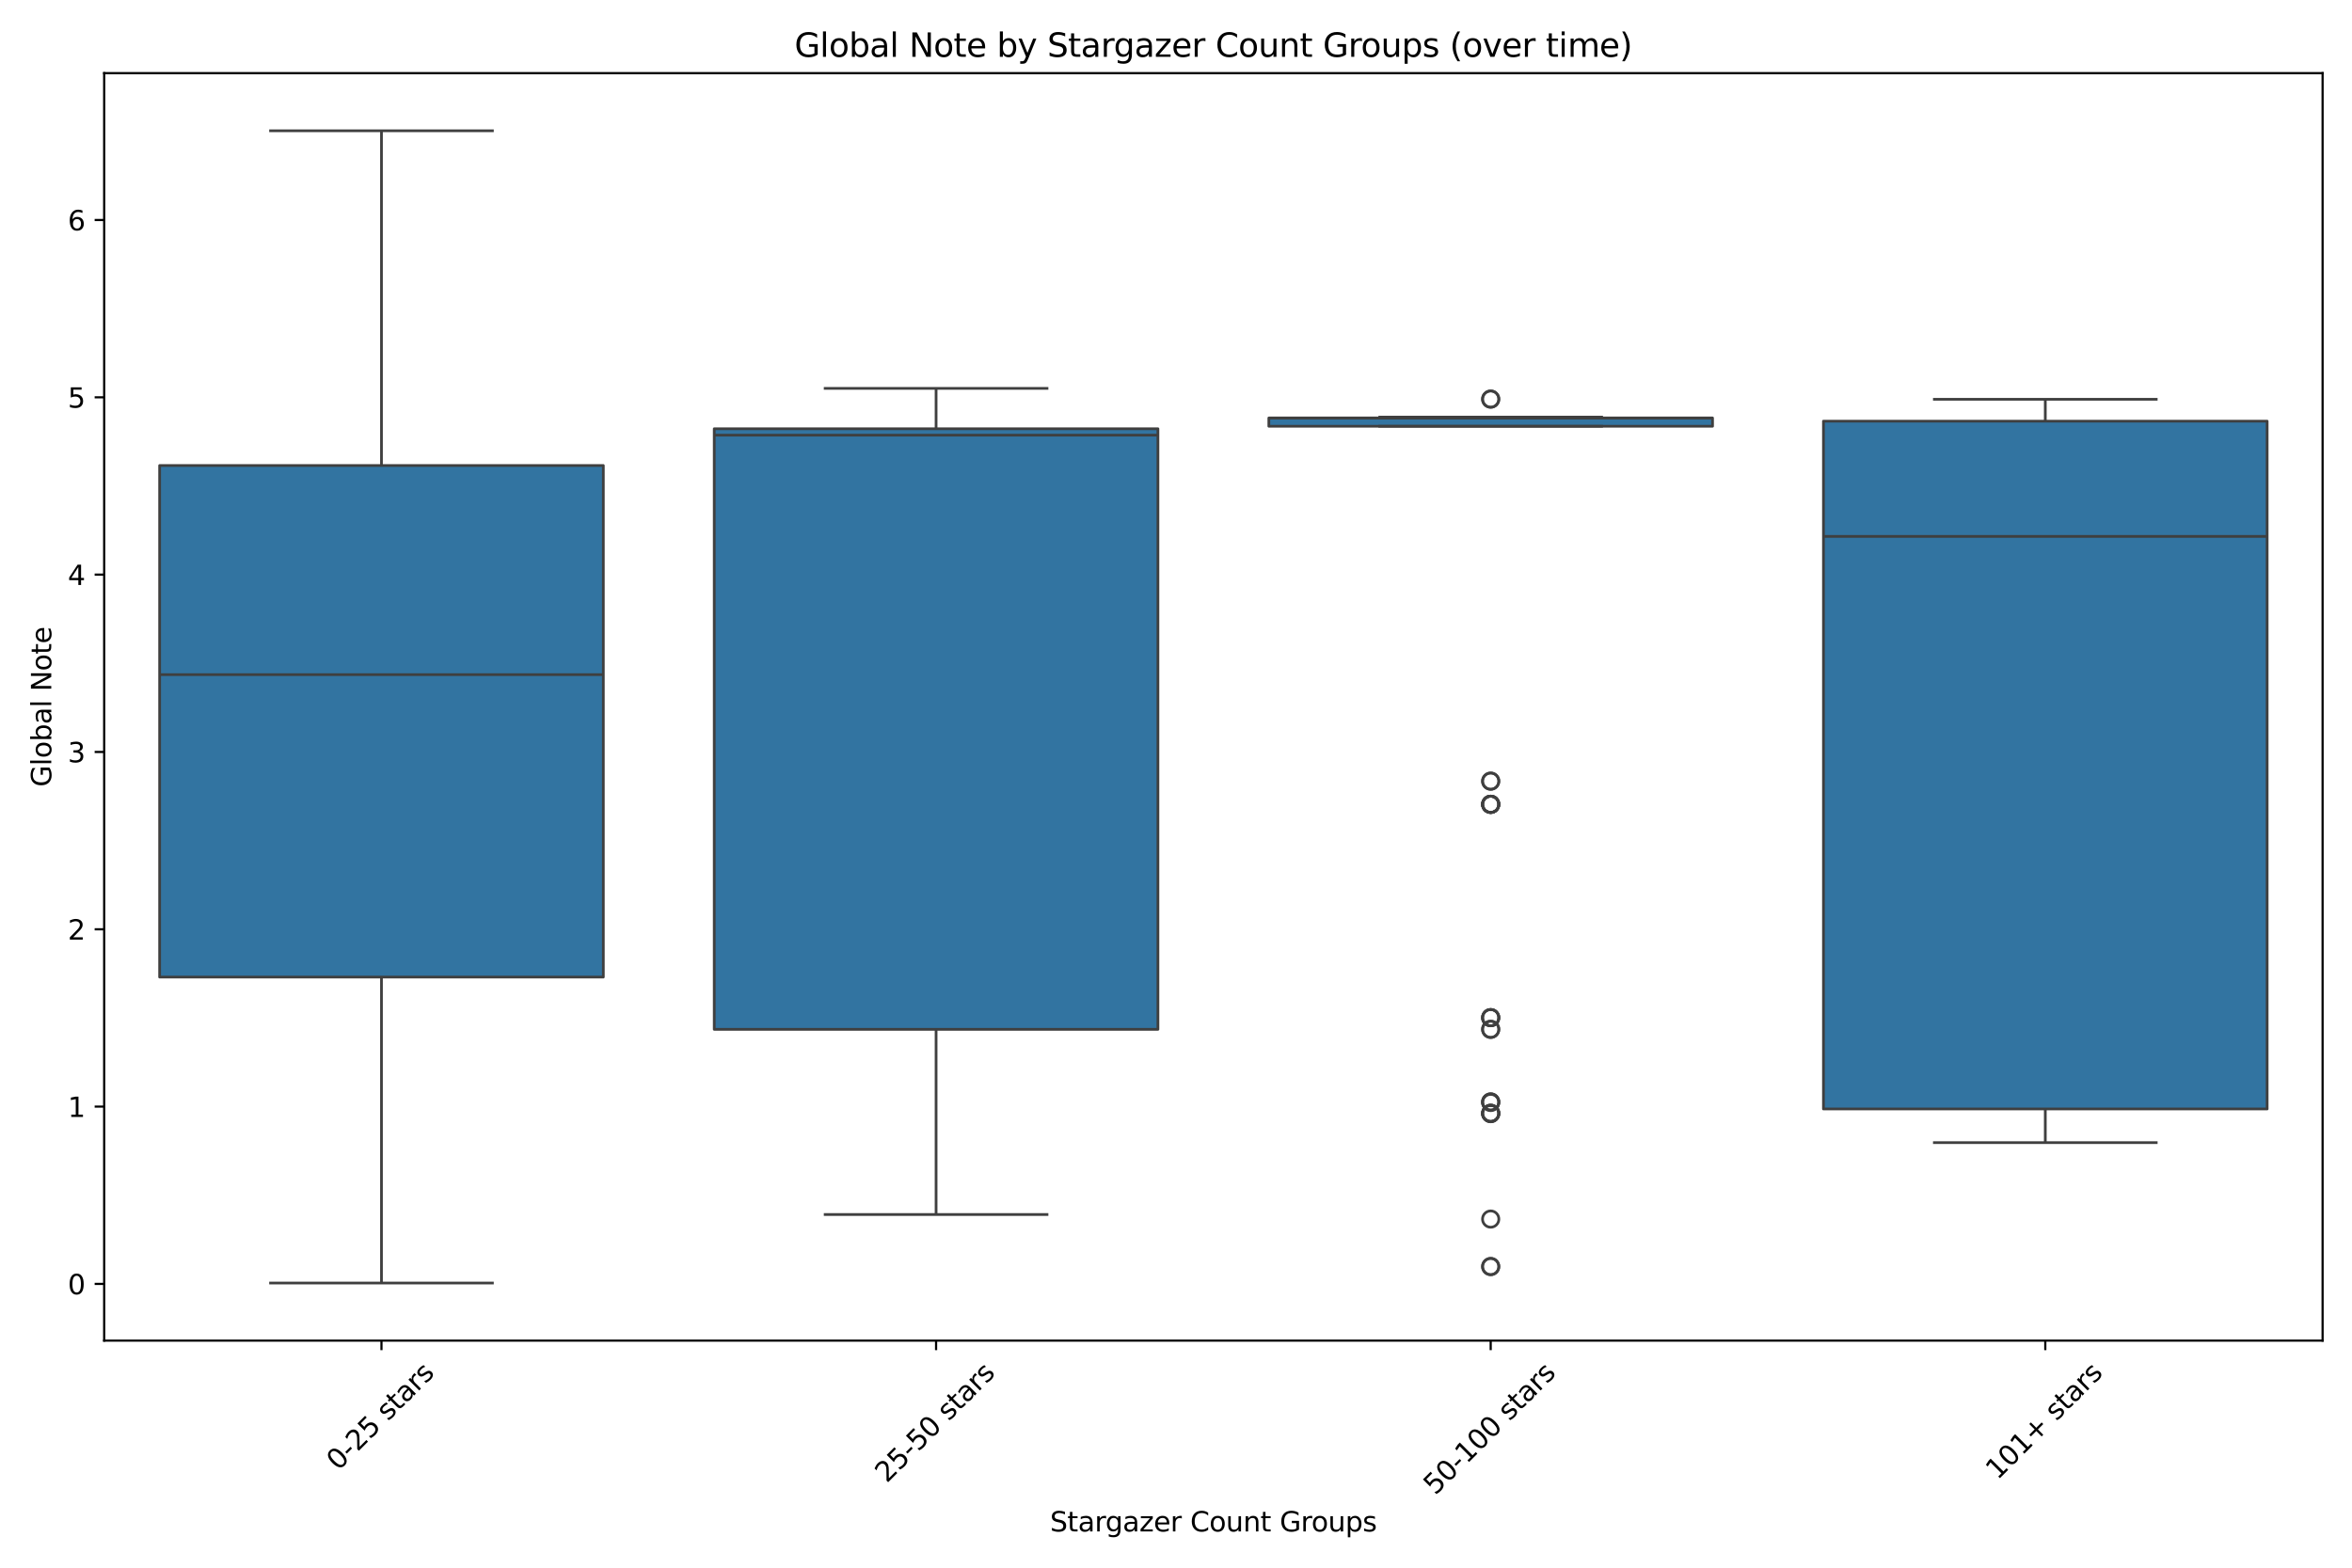 <?xml version="1.0" encoding="utf-8" standalone="no"?>
<!DOCTYPE svg PUBLIC "-//W3C//DTD SVG 1.1//EN"
  "http://www.w3.org/Graphics/SVG/1.1/DTD/svg11.dtd">
<svg xmlns:xlink="http://www.w3.org/1999/xlink" width="864pt" height="576pt" viewBox="0 0 864 576" xmlns="http://www.w3.org/2000/svg" version="1.1">
 <defs>
  <style type="text/css">*{stroke-linejoin: round; stroke-linecap: butt}</style>
 </defs>
 <g id="figure_1">
  <g id="patch_1">
   <path d="M 0 576 
L 864 576 
L 864 0 
L 0 0 
z
" style="fill: #ffffff"/>
  </g>
  <g id="axes_1">
   <g id="patch_2">
    <path d="M 38.27 492.572 
L 853.2 492.572 
L 853.2 26.88 
L 38.27 26.88 
z
" style="fill: #ffffff"/>
   </g>
   <g id="matplotlib.axis_1">
    <g id="xtick_1">
     <g id="line2d_1">
      <defs>
       <path id="mda14c135a2" d="M 0 0 
L 0 3.5 
" style="stroke: #000000; stroke-width: 0.8"/>
      </defs>
      <g>
       <use xlink:href="#mda14c135a2" x="140.136" y="492.572" style="stroke: #000000; stroke-width: 0.8"/>
      </g>
     </g>
     <g id="text_1">
      <!-- 0-25 stars -->
      <g transform="translate(124.25 540.619) rotate(-45) scale(0.1 -0.1)">
       <defs>
        <path id="DejaVuSans-30" d="M 2034 4250 
Q 1547 4250 1301 3770 
Q 1056 3291 1056 2328 
Q 1056 1369 1301 889 
Q 1547 409 2034 409 
Q 2525 409 2770 889 
Q 3016 1369 3016 2328 
Q 3016 3291 2770 3770 
Q 2525 4250 2034 4250 
z
M 2034 4750 
Q 2819 4750 3233 4129 
Q 3647 3509 3647 2328 
Q 3647 1150 3233 529 
Q 2819 -91 2034 -91 
Q 1250 -91 836 529 
Q 422 1150 422 2328 
Q 422 3509 836 4129 
Q 1250 4750 2034 4750 
z
" transform="scale(0.016)"/>
        <path id="DejaVuSans-2d" d="M 313 2009 
L 1997 2009 
L 1997 1497 
L 313 1497 
L 313 2009 
z
" transform="scale(0.016)"/>
        <path id="DejaVuSans-32" d="M 1228 531 
L 3431 531 
L 3431 0 
L 469 0 
L 469 531 
Q 828 903 1448 1529 
Q 2069 2156 2228 2338 
Q 2531 2678 2651 2914 
Q 2772 3150 2772 3378 
Q 2772 3750 2511 3984 
Q 2250 4219 1831 4219 
Q 1534 4219 1204 4116 
Q 875 4013 500 3803 
L 500 4441 
Q 881 4594 1212 4672 
Q 1544 4750 1819 4750 
Q 2544 4750 2975 4387 
Q 3406 4025 3406 3419 
Q 3406 3131 3298 2873 
Q 3191 2616 2906 2266 
Q 2828 2175 2409 1742 
Q 1991 1309 1228 531 
z
" transform="scale(0.016)"/>
        <path id="DejaVuSans-35" d="M 691 4666 
L 3169 4666 
L 3169 4134 
L 1269 4134 
L 1269 2991 
Q 1406 3038 1543 3061 
Q 1681 3084 1819 3084 
Q 2600 3084 3056 2656 
Q 3513 2228 3513 1497 
Q 3513 744 3044 326 
Q 2575 -91 1722 -91 
Q 1428 -91 1123 -41 
Q 819 9 494 109 
L 494 744 
Q 775 591 1075 516 
Q 1375 441 1709 441 
Q 2250 441 2565 725 
Q 2881 1009 2881 1497 
Q 2881 1984 2565 2268 
Q 2250 2553 1709 2553 
Q 1456 2553 1204 2497 
Q 953 2441 691 2322 
L 691 4666 
z
" transform="scale(0.016)"/>
        <path id="DejaVuSans-20" transform="scale(0.016)"/>
        <path id="DejaVuSans-73" d="M 2834 3397 
L 2834 2853 
Q 2591 2978 2328 3040 
Q 2066 3103 1784 3103 
Q 1356 3103 1142 2972 
Q 928 2841 928 2578 
Q 928 2378 1081 2264 
Q 1234 2150 1697 2047 
L 1894 2003 
Q 2506 1872 2764 1633 
Q 3022 1394 3022 966 
Q 3022 478 2636 193 
Q 2250 -91 1575 -91 
Q 1294 -91 989 -36 
Q 684 19 347 128 
L 347 722 
Q 666 556 975 473 
Q 1284 391 1588 391 
Q 1994 391 2212 530 
Q 2431 669 2431 922 
Q 2431 1156 2273 1281 
Q 2116 1406 1581 1522 
L 1381 1569 
Q 847 1681 609 1914 
Q 372 2147 372 2553 
Q 372 3047 722 3315 
Q 1072 3584 1716 3584 
Q 2034 3584 2315 3537 
Q 2597 3491 2834 3397 
z
" transform="scale(0.016)"/>
        <path id="DejaVuSans-74" d="M 1172 4494 
L 1172 3500 
L 2356 3500 
L 2356 3053 
L 1172 3053 
L 1172 1153 
Q 1172 725 1289 603 
Q 1406 481 1766 481 
L 2356 481 
L 2356 0 
L 1766 0 
Q 1100 0 847 248 
Q 594 497 594 1153 
L 594 3053 
L 172 3053 
L 172 3500 
L 594 3500 
L 594 4494 
L 1172 4494 
z
" transform="scale(0.016)"/>
        <path id="DejaVuSans-61" d="M 2194 1759 
Q 1497 1759 1228 1600 
Q 959 1441 959 1056 
Q 959 750 1161 570 
Q 1363 391 1709 391 
Q 2188 391 2477 730 
Q 2766 1069 2766 1631 
L 2766 1759 
L 2194 1759 
z
M 3341 1997 
L 3341 0 
L 2766 0 
L 2766 531 
Q 2569 213 2275 61 
Q 1981 -91 1556 -91 
Q 1019 -91 701 211 
Q 384 513 384 1019 
Q 384 1609 779 1909 
Q 1175 2209 1959 2209 
L 2766 2209 
L 2766 2266 
Q 2766 2663 2505 2880 
Q 2244 3097 1772 3097 
Q 1472 3097 1187 3025 
Q 903 2953 641 2809 
L 641 3341 
Q 956 3463 1253 3523 
Q 1550 3584 1831 3584 
Q 2591 3584 2966 3190 
Q 3341 2797 3341 1997 
z
" transform="scale(0.016)"/>
        <path id="DejaVuSans-72" d="M 2631 2963 
Q 2534 3019 2420 3045 
Q 2306 3072 2169 3072 
Q 1681 3072 1420 2755 
Q 1159 2438 1159 1844 
L 1159 0 
L 581 0 
L 581 3500 
L 1159 3500 
L 1159 2956 
Q 1341 3275 1631 3429 
Q 1922 3584 2338 3584 
Q 2397 3584 2469 3576 
Q 2541 3569 2628 3553 
L 2631 2963 
z
" transform="scale(0.016)"/>
       </defs>
       <use xlink:href="#DejaVuSans-30"/>
       <use xlink:href="#DejaVuSans-2d" x="63.623"/>
       <use xlink:href="#DejaVuSans-32" x="99.707"/>
       <use xlink:href="#DejaVuSans-35" x="163.33"/>
       <use xlink:href="#DejaVuSans-20" x="226.953"/>
       <use xlink:href="#DejaVuSans-73" x="258.74"/>
       <use xlink:href="#DejaVuSans-74" x="310.84"/>
       <use xlink:href="#DejaVuSans-61" x="350.049"/>
       <use xlink:href="#DejaVuSans-72" x="411.328"/>
       <use xlink:href="#DejaVuSans-73" x="452.441"/>
      </g>
     </g>
    </g>
    <g id="xtick_2">
     <g id="line2d_2">
      <g>
       <use xlink:href="#mda14c135a2" x="343.869" y="492.572" style="stroke: #000000; stroke-width: 0.8"/>
      </g>
     </g>
     <g id="text_2">
      <!-- 25-50 stars -->
      <g transform="translate(325.733 545.118) rotate(-45) scale(0.1 -0.1)">
       <use xlink:href="#DejaVuSans-32"/>
       <use xlink:href="#DejaVuSans-35" x="63.623"/>
       <use xlink:href="#DejaVuSans-2d" x="127.246"/>
       <use xlink:href="#DejaVuSans-35" x="163.33"/>
       <use xlink:href="#DejaVuSans-30" x="226.953"/>
       <use xlink:href="#DejaVuSans-20" x="290.576"/>
       <use xlink:href="#DejaVuSans-73" x="322.363"/>
       <use xlink:href="#DejaVuSans-74" x="374.463"/>
       <use xlink:href="#DejaVuSans-61" x="413.672"/>
       <use xlink:href="#DejaVuSans-72" x="474.951"/>
       <use xlink:href="#DejaVuSans-73" x="516.064"/>
      </g>
     </g>
    </g>
    <g id="xtick_3">
     <g id="line2d_3">
      <g>
       <use xlink:href="#mda14c135a2" x="547.601" y="492.572" style="stroke: #000000; stroke-width: 0.8"/>
      </g>
     </g>
     <g id="text_3">
      <!-- 50-100 stars -->
      <g transform="translate(527.216 549.617) rotate(-45) scale(0.1 -0.1)">
       <defs>
        <path id="DejaVuSans-31" d="M 794 531 
L 1825 531 
L 1825 4091 
L 703 3866 
L 703 4441 
L 1819 4666 
L 2450 4666 
L 2450 531 
L 3481 531 
L 3481 0 
L 794 0 
L 794 531 
z
" transform="scale(0.016)"/>
       </defs>
       <use xlink:href="#DejaVuSans-35"/>
       <use xlink:href="#DejaVuSans-30" x="63.623"/>
       <use xlink:href="#DejaVuSans-2d" x="127.246"/>
       <use xlink:href="#DejaVuSans-31" x="163.33"/>
       <use xlink:href="#DejaVuSans-30" x="226.953"/>
       <use xlink:href="#DejaVuSans-30" x="290.576"/>
       <use xlink:href="#DejaVuSans-20" x="354.199"/>
       <use xlink:href="#DejaVuSans-73" x="385.986"/>
       <use xlink:href="#DejaVuSans-74" x="438.086"/>
       <use xlink:href="#DejaVuSans-61" x="477.295"/>
       <use xlink:href="#DejaVuSans-72" x="538.574"/>
       <use xlink:href="#DejaVuSans-73" x="579.688"/>
      </g>
     </g>
    </g>
    <g id="xtick_4">
     <g id="line2d_4">
      <g>
       <use xlink:href="#mda14c135a2" x="751.334" y="492.572" style="stroke: #000000; stroke-width: 0.8"/>
      </g>
     </g>
     <g id="text_4">
      <!-- 101+ stars -->
      <g transform="translate(733.76 543.994) rotate(-45) scale(0.1 -0.1)">
       <defs>
        <path id="DejaVuSans-2b" d="M 2944 4013 
L 2944 2272 
L 4684 2272 
L 4684 1741 
L 2944 1741 
L 2944 0 
L 2419 0 
L 2419 1741 
L 678 1741 
L 678 2272 
L 2419 2272 
L 2419 4013 
L 2944 4013 
z
" transform="scale(0.016)"/>
       </defs>
       <use xlink:href="#DejaVuSans-31"/>
       <use xlink:href="#DejaVuSans-30" x="63.623"/>
       <use xlink:href="#DejaVuSans-31" x="127.246"/>
       <use xlink:href="#DejaVuSans-2b" x="190.869"/>
       <use xlink:href="#DejaVuSans-20" x="274.658"/>
       <use xlink:href="#DejaVuSans-73" x="306.445"/>
       <use xlink:href="#DejaVuSans-74" x="358.545"/>
       <use xlink:href="#DejaVuSans-61" x="397.754"/>
       <use xlink:href="#DejaVuSans-72" x="459.033"/>
       <use xlink:href="#DejaVuSans-73" x="500.146"/>
      </g>
     </g>
    </g>
    <g id="text_5">
     <!-- Stargazer Count Groups -->
     <g transform="translate(385.723 562.686) scale(0.1 -0.1)">
      <defs>
       <path id="DejaVuSans-53" d="M 3425 4513 
L 3425 3897 
Q 3066 4069 2747 4153 
Q 2428 4238 2131 4238 
Q 1616 4238 1336 4038 
Q 1056 3838 1056 3469 
Q 1056 3159 1242 3001 
Q 1428 2844 1947 2747 
L 2328 2669 
Q 3034 2534 3370 2195 
Q 3706 1856 3706 1288 
Q 3706 609 3251 259 
Q 2797 -91 1919 -91 
Q 1588 -91 1214 -16 
Q 841 59 441 206 
L 441 856 
Q 825 641 1194 531 
Q 1563 422 1919 422 
Q 2459 422 2753 634 
Q 3047 847 3047 1241 
Q 3047 1584 2836 1778 
Q 2625 1972 2144 2069 
L 1759 2144 
Q 1053 2284 737 2584 
Q 422 2884 422 3419 
Q 422 4038 858 4394 
Q 1294 4750 2059 4750 
Q 2388 4750 2728 4690 
Q 3069 4631 3425 4513 
z
" transform="scale(0.016)"/>
       <path id="DejaVuSans-67" d="M 2906 1791 
Q 2906 2416 2648 2759 
Q 2391 3103 1925 3103 
Q 1463 3103 1205 2759 
Q 947 2416 947 1791 
Q 947 1169 1205 825 
Q 1463 481 1925 481 
Q 2391 481 2648 825 
Q 2906 1169 2906 1791 
z
M 3481 434 
Q 3481 -459 3084 -895 
Q 2688 -1331 1869 -1331 
Q 1566 -1331 1297 -1286 
Q 1028 -1241 775 -1147 
L 775 -588 
Q 1028 -725 1275 -790 
Q 1522 -856 1778 -856 
Q 2344 -856 2625 -561 
Q 2906 -266 2906 331 
L 2906 616 
Q 2728 306 2450 153 
Q 2172 0 1784 0 
Q 1141 0 747 490 
Q 353 981 353 1791 
Q 353 2603 747 3093 
Q 1141 3584 1784 3584 
Q 2172 3584 2450 3431 
Q 2728 3278 2906 2969 
L 2906 3500 
L 3481 3500 
L 3481 434 
z
" transform="scale(0.016)"/>
       <path id="DejaVuSans-7a" d="M 353 3500 
L 3084 3500 
L 3084 2975 
L 922 459 
L 3084 459 
L 3084 0 
L 275 0 
L 275 525 
L 2438 3041 
L 353 3041 
L 353 3500 
z
" transform="scale(0.016)"/>
       <path id="DejaVuSans-65" d="M 3597 1894 
L 3597 1613 
L 953 1613 
Q 991 1019 1311 708 
Q 1631 397 2203 397 
Q 2534 397 2845 478 
Q 3156 559 3463 722 
L 3463 178 
Q 3153 47 2828 -22 
Q 2503 -91 2169 -91 
Q 1331 -91 842 396 
Q 353 884 353 1716 
Q 353 2575 817 3079 
Q 1281 3584 2069 3584 
Q 2775 3584 3186 3129 
Q 3597 2675 3597 1894 
z
M 3022 2063 
Q 3016 2534 2758 2815 
Q 2500 3097 2075 3097 
Q 1594 3097 1305 2825 
Q 1016 2553 972 2059 
L 3022 2063 
z
" transform="scale(0.016)"/>
       <path id="DejaVuSans-43" d="M 4122 4306 
L 4122 3641 
Q 3803 3938 3442 4084 
Q 3081 4231 2675 4231 
Q 1875 4231 1450 3742 
Q 1025 3253 1025 2328 
Q 1025 1406 1450 917 
Q 1875 428 2675 428 
Q 3081 428 3442 575 
Q 3803 722 4122 1019 
L 4122 359 
Q 3791 134 3420 21 
Q 3050 -91 2638 -91 
Q 1578 -91 968 557 
Q 359 1206 359 2328 
Q 359 3453 968 4101 
Q 1578 4750 2638 4750 
Q 3056 4750 3426 4639 
Q 3797 4528 4122 4306 
z
" transform="scale(0.016)"/>
       <path id="DejaVuSans-6f" d="M 1959 3097 
Q 1497 3097 1228 2736 
Q 959 2375 959 1747 
Q 959 1119 1226 758 
Q 1494 397 1959 397 
Q 2419 397 2687 759 
Q 2956 1122 2956 1747 
Q 2956 2369 2687 2733 
Q 2419 3097 1959 3097 
z
M 1959 3584 
Q 2709 3584 3137 3096 
Q 3566 2609 3566 1747 
Q 3566 888 3137 398 
Q 2709 -91 1959 -91 
Q 1206 -91 779 398 
Q 353 888 353 1747 
Q 353 2609 779 3096 
Q 1206 3584 1959 3584 
z
" transform="scale(0.016)"/>
       <path id="DejaVuSans-75" d="M 544 1381 
L 544 3500 
L 1119 3500 
L 1119 1403 
Q 1119 906 1312 657 
Q 1506 409 1894 409 
Q 2359 409 2629 706 
Q 2900 1003 2900 1516 
L 2900 3500 
L 3475 3500 
L 3475 0 
L 2900 0 
L 2900 538 
Q 2691 219 2414 64 
Q 2138 -91 1772 -91 
Q 1169 -91 856 284 
Q 544 659 544 1381 
z
M 1991 3584 
L 1991 3584 
z
" transform="scale(0.016)"/>
       <path id="DejaVuSans-6e" d="M 3513 2113 
L 3513 0 
L 2938 0 
L 2938 2094 
Q 2938 2591 2744 2837 
Q 2550 3084 2163 3084 
Q 1697 3084 1428 2787 
Q 1159 2491 1159 1978 
L 1159 0 
L 581 0 
L 581 3500 
L 1159 3500 
L 1159 2956 
Q 1366 3272 1645 3428 
Q 1925 3584 2291 3584 
Q 2894 3584 3203 3211 
Q 3513 2838 3513 2113 
z
" transform="scale(0.016)"/>
       <path id="DejaVuSans-47" d="M 3809 666 
L 3809 1919 
L 2778 1919 
L 2778 2438 
L 4434 2438 
L 4434 434 
Q 4069 175 3628 42 
Q 3188 -91 2688 -91 
Q 1594 -91 976 548 
Q 359 1188 359 2328 
Q 359 3472 976 4111 
Q 1594 4750 2688 4750 
Q 3144 4750 3555 4637 
Q 3966 4525 4313 4306 
L 4313 3634 
Q 3963 3931 3569 4081 
Q 3175 4231 2741 4231 
Q 1884 4231 1454 3753 
Q 1025 3275 1025 2328 
Q 1025 1384 1454 906 
Q 1884 428 2741 428 
Q 3075 428 3337 486 
Q 3600 544 3809 666 
z
" transform="scale(0.016)"/>
       <path id="DejaVuSans-70" d="M 1159 525 
L 1159 -1331 
L 581 -1331 
L 581 3500 
L 1159 3500 
L 1159 2969 
Q 1341 3281 1617 3432 
Q 1894 3584 2278 3584 
Q 2916 3584 3314 3078 
Q 3713 2572 3713 1747 
Q 3713 922 3314 415 
Q 2916 -91 2278 -91 
Q 1894 -91 1617 61 
Q 1341 213 1159 525 
z
M 3116 1747 
Q 3116 2381 2855 2742 
Q 2594 3103 2138 3103 
Q 1681 3103 1420 2742 
Q 1159 2381 1159 1747 
Q 1159 1113 1420 752 
Q 1681 391 2138 391 
Q 2594 391 2855 752 
Q 3116 1113 3116 1747 
z
" transform="scale(0.016)"/>
      </defs>
      <use xlink:href="#DejaVuSans-53"/>
      <use xlink:href="#DejaVuSans-74" x="63.477"/>
      <use xlink:href="#DejaVuSans-61" x="102.686"/>
      <use xlink:href="#DejaVuSans-72" x="163.965"/>
      <use xlink:href="#DejaVuSans-67" x="203.328"/>
      <use xlink:href="#DejaVuSans-61" x="266.805"/>
      <use xlink:href="#DejaVuSans-7a" x="328.084"/>
      <use xlink:href="#DejaVuSans-65" x="380.574"/>
      <use xlink:href="#DejaVuSans-72" x="442.098"/>
      <use xlink:href="#DejaVuSans-20" x="483.211"/>
      <use xlink:href="#DejaVuSans-43" x="514.998"/>
      <use xlink:href="#DejaVuSans-6f" x="584.822"/>
      <use xlink:href="#DejaVuSans-75" x="646.004"/>
      <use xlink:href="#DejaVuSans-6e" x="709.383"/>
      <use xlink:href="#DejaVuSans-74" x="772.762"/>
      <use xlink:href="#DejaVuSans-20" x="811.971"/>
      <use xlink:href="#DejaVuSans-47" x="843.758"/>
      <use xlink:href="#DejaVuSans-72" x="921.248"/>
      <use xlink:href="#DejaVuSans-6f" x="960.111"/>
      <use xlink:href="#DejaVuSans-75" x="1021.293"/>
      <use xlink:href="#DejaVuSans-70" x="1084.672"/>
      <use xlink:href="#DejaVuSans-73" x="1148.148"/>
     </g>
    </g>
   </g>
   <g id="matplotlib.axis_2">
    <g id="ytick_1">
     <g id="line2d_5">
      <defs>
       <path id="m7b15d93524" d="M 0 0 
L -3.5 0 
" style="stroke: #000000; stroke-width: 0.8"/>
      </defs>
      <g>
       <use xlink:href="#m7b15d93524" x="38.27" y="471.739" style="stroke: #000000; stroke-width: 0.8"/>
      </g>
     </g>
     <g id="text_6">
      <!-- 0 -->
      <g transform="translate(24.907 475.538) scale(0.1 -0.1)">
       <use xlink:href="#DejaVuSans-30"/>
      </g>
     </g>
    </g>
    <g id="ytick_2">
     <g id="line2d_6">
      <g>
       <use xlink:href="#m7b15d93524" x="38.27" y="406.587" style="stroke: #000000; stroke-width: 0.8"/>
      </g>
     </g>
     <g id="text_7">
      <!-- 1 -->
      <g transform="translate(24.907 410.387) scale(0.1 -0.1)">
       <use xlink:href="#DejaVuSans-31"/>
      </g>
     </g>
    </g>
    <g id="ytick_3">
     <g id="line2d_7">
      <g>
       <use xlink:href="#m7b15d93524" x="38.27" y="341.436" style="stroke: #000000; stroke-width: 0.8"/>
      </g>
     </g>
     <g id="text_8">
      <!-- 2 -->
      <g transform="translate(24.907 345.235) scale(0.1 -0.1)">
       <use xlink:href="#DejaVuSans-32"/>
      </g>
     </g>
    </g>
    <g id="ytick_4">
     <g id="line2d_8">
      <g>
       <use xlink:href="#m7b15d93524" x="38.27" y="276.285" style="stroke: #000000; stroke-width: 0.8"/>
      </g>
     </g>
     <g id="text_9">
      <!-- 3 -->
      <g transform="translate(24.907 280.084) scale(0.1 -0.1)">
       <defs>
        <path id="DejaVuSans-33" d="M 2597 2516 
Q 3050 2419 3304 2112 
Q 3559 1806 3559 1356 
Q 3559 666 3084 287 
Q 2609 -91 1734 -91 
Q 1441 -91 1130 -33 
Q 819 25 488 141 
L 488 750 
Q 750 597 1062 519 
Q 1375 441 1716 441 
Q 2309 441 2620 675 
Q 2931 909 2931 1356 
Q 2931 1769 2642 2001 
Q 2353 2234 1838 2234 
L 1294 2234 
L 1294 2753 
L 1863 2753 
Q 2328 2753 2575 2939 
Q 2822 3125 2822 3475 
Q 2822 3834 2567 4026 
Q 2313 4219 1838 4219 
Q 1578 4219 1281 4162 
Q 984 4106 628 3988 
L 628 4550 
Q 988 4650 1302 4700 
Q 1616 4750 1894 4750 
Q 2613 4750 3031 4423 
Q 3450 4097 3450 3541 
Q 3450 3153 3228 2886 
Q 3006 2619 2597 2516 
z
" transform="scale(0.016)"/>
       </defs>
       <use xlink:href="#DejaVuSans-33"/>
      </g>
     </g>
    </g>
    <g id="ytick_5">
     <g id="line2d_9">
      <g>
       <use xlink:href="#m7b15d93524" x="38.27" y="211.134" style="stroke: #000000; stroke-width: 0.8"/>
      </g>
     </g>
     <g id="text_10">
      <!-- 4 -->
      <g transform="translate(24.907 214.933) scale(0.1 -0.1)">
       <defs>
        <path id="DejaVuSans-34" d="M 2419 4116 
L 825 1625 
L 2419 1625 
L 2419 4116 
z
M 2253 4666 
L 3047 4666 
L 3047 1625 
L 3713 1625 
L 3713 1100 
L 3047 1100 
L 3047 0 
L 2419 0 
L 2419 1100 
L 313 1100 
L 313 1709 
L 2253 4666 
z
" transform="scale(0.016)"/>
       </defs>
       <use xlink:href="#DejaVuSans-34"/>
      </g>
     </g>
    </g>
    <g id="ytick_6">
     <g id="line2d_10">
      <g>
       <use xlink:href="#m7b15d93524" x="38.27" y="145.983" style="stroke: #000000; stroke-width: 0.8"/>
      </g>
     </g>
     <g id="text_11">
      <!-- 5 -->
      <g transform="translate(24.907 149.782) scale(0.1 -0.1)">
       <use xlink:href="#DejaVuSans-35"/>
      </g>
     </g>
    </g>
    <g id="ytick_7">
     <g id="line2d_11">
      <g>
       <use xlink:href="#m7b15d93524" x="38.27" y="80.831" style="stroke: #000000; stroke-width: 0.8"/>
      </g>
     </g>
     <g id="text_12">
      <!-- 6 -->
      <g transform="translate(24.907 84.631) scale(0.1 -0.1)">
       <defs>
        <path id="DejaVuSans-36" d="M 2113 2584 
Q 1688 2584 1439 2293 
Q 1191 2003 1191 1497 
Q 1191 994 1439 701 
Q 1688 409 2113 409 
Q 2538 409 2786 701 
Q 3034 994 3034 1497 
Q 3034 2003 2786 2293 
Q 2538 2584 2113 2584 
z
M 3366 4563 
L 3366 3988 
Q 3128 4100 2886 4159 
Q 2644 4219 2406 4219 
Q 1781 4219 1451 3797 
Q 1122 3375 1075 2522 
Q 1259 2794 1537 2939 
Q 1816 3084 2150 3084 
Q 2853 3084 3261 2657 
Q 3669 2231 3669 1497 
Q 3669 778 3244 343 
Q 2819 -91 2113 -91 
Q 1303 -91 875 529 
Q 447 1150 447 2328 
Q 447 3434 972 4092 
Q 1497 4750 2381 4750 
Q 2619 4750 2861 4703 
Q 3103 4656 3366 4563 
z
" transform="scale(0.016)"/>
       </defs>
       <use xlink:href="#DejaVuSans-36"/>
      </g>
     </g>
    </g>
    <g id="text_13">
     <!-- Global Note -->
     <g transform="translate(18.828 289.102) rotate(-90) scale(0.1 -0.1)">
      <defs>
       <path id="DejaVuSans-6c" d="M 603 4863 
L 1178 4863 
L 1178 0 
L 603 0 
L 603 4863 
z
" transform="scale(0.016)"/>
       <path id="DejaVuSans-62" d="M 3116 1747 
Q 3116 2381 2855 2742 
Q 2594 3103 2138 3103 
Q 1681 3103 1420 2742 
Q 1159 2381 1159 1747 
Q 1159 1113 1420 752 
Q 1681 391 2138 391 
Q 2594 391 2855 752 
Q 3116 1113 3116 1747 
z
M 1159 2969 
Q 1341 3281 1617 3432 
Q 1894 3584 2278 3584 
Q 2916 3584 3314 3078 
Q 3713 2572 3713 1747 
Q 3713 922 3314 415 
Q 2916 -91 2278 -91 
Q 1894 -91 1617 61 
Q 1341 213 1159 525 
L 1159 0 
L 581 0 
L 581 4863 
L 1159 4863 
L 1159 2969 
z
" transform="scale(0.016)"/>
       <path id="DejaVuSans-4e" d="M 628 4666 
L 1478 4666 
L 3547 763 
L 3547 4666 
L 4159 4666 
L 4159 0 
L 3309 0 
L 1241 3903 
L 1241 0 
L 628 0 
L 628 4666 
z
" transform="scale(0.016)"/>
      </defs>
      <use xlink:href="#DejaVuSans-47"/>
      <use xlink:href="#DejaVuSans-6c" x="77.49"/>
      <use xlink:href="#DejaVuSans-6f" x="105.273"/>
      <use xlink:href="#DejaVuSans-62" x="166.455"/>
      <use xlink:href="#DejaVuSans-61" x="229.932"/>
      <use xlink:href="#DejaVuSans-6c" x="291.211"/>
      <use xlink:href="#DejaVuSans-20" x="318.994"/>
      <use xlink:href="#DejaVuSans-4e" x="350.781"/>
      <use xlink:href="#DejaVuSans-6f" x="425.586"/>
      <use xlink:href="#DejaVuSans-74" x="486.768"/>
      <use xlink:href="#DejaVuSans-65" x="525.977"/>
     </g>
    </g>
   </g>
   <g id="patch_3">
    <path d="M 58.643 358.997 
L 221.629 358.997 
L 221.629 171.041 
L 58.643 171.041 
L 58.643 358.997 
z
" clip-path="url(#pf07446d2d2)" style="fill: #3274a1; stroke: #3f3f3f; stroke-linejoin: miter"/>
   </g>
   <g id="line2d_12">
    <path d="M 140.136 358.997 
L 140.136 471.404 
" clip-path="url(#pf07446d2d2)" style="fill: none; stroke: #3f3f3f"/>
   </g>
   <g id="line2d_13">
    <path d="M 140.136 171.041 
L 140.136 48.048 
" clip-path="url(#pf07446d2d2)" style="fill: none; stroke: #3f3f3f"/>
   </g>
   <g id="line2d_14">
    <path d="M 99.39 471.404 
L 180.883 471.404 
" clip-path="url(#pf07446d2d2)" style="fill: none; stroke: #3f3f3f; stroke-linecap: square"/>
   </g>
   <g id="line2d_15">
    <path d="M 99.39 48.048 
L 180.883 48.048 
" clip-path="url(#pf07446d2d2)" style="fill: none; stroke: #3f3f3f; stroke-linecap: square"/>
   </g>
   <g id="line2d_16"/>
   <g id="patch_4">
    <path d="M 262.376 378.199 
L 425.362 378.199 
L 425.362 157.538 
L 262.376 157.538 
L 262.376 378.199 
z
" clip-path="url(#pf07446d2d2)" style="fill: #3274a1; stroke: #3f3f3f; stroke-linejoin: miter"/>
   </g>
   <g id="line2d_17">
    <path d="M 343.869 378.199 
L 343.869 446.243 
" clip-path="url(#pf07446d2d2)" style="fill: none; stroke: #3f3f3f"/>
   </g>
   <g id="line2d_18">
    <path d="M 343.869 157.538 
L 343.869 142.698 
" clip-path="url(#pf07446d2d2)" style="fill: none; stroke: #3f3f3f"/>
   </g>
   <g id="line2d_19">
    <path d="M 303.122 446.243 
L 384.615 446.243 
" clip-path="url(#pf07446d2d2)" style="fill: none; stroke: #3f3f3f; stroke-linecap: square"/>
   </g>
   <g id="line2d_20">
    <path d="M 303.122 142.698 
L 384.615 142.698 
" clip-path="url(#pf07446d2d2)" style="fill: none; stroke: #3f3f3f; stroke-linecap: square"/>
   </g>
   <g id="line2d_21"/>
   <g id="patch_5">
    <path d="M 466.108 156.608 
L 629.094 156.608 
L 629.094 153.572 
L 466.108 153.572 
L 466.108 156.608 
z
" clip-path="url(#pf07446d2d2)" style="fill: #3274a1; stroke: #3f3f3f; stroke-linejoin: miter"/>
   </g>
   <g id="line2d_22">
    <path d="M 547.601 156.608 
L 547.601 156.608 
" clip-path="url(#pf07446d2d2)" style="fill: none; stroke: #3f3f3f"/>
   </g>
   <g id="line2d_23">
    <path d="M 547.601 153.572 
L 547.601 153.249 
" clip-path="url(#pf07446d2d2)" style="fill: none; stroke: #3f3f3f"/>
   </g>
   <g id="line2d_24">
    <path d="M 506.855 156.608 
L 588.348 156.608 
" clip-path="url(#pf07446d2d2)" style="fill: none; stroke: #3f3f3f; stroke-linecap: square"/>
   </g>
   <g id="line2d_25">
    <path d="M 506.855 153.249 
L 588.348 153.249 
" clip-path="url(#pf07446d2d2)" style="fill: none; stroke: #3f3f3f; stroke-linecap: square"/>
   </g>
   <g id="line2d_26">
    <defs>
     <path id="mb0c467cf28" d="M 0 3 
C 0.796 3 1.559 2.684 2.121 2.121 
C 2.684 1.559 3 0.796 3 0 
C 3 -0.796 2.684 -1.559 2.121 -2.121 
C 1.559 -2.684 0.796 -3 0 -3 
C -0.796 -3 -1.559 -2.684 -2.121 -2.121 
C -2.684 -1.559 -3 -0.796 -3 0 
C -3 0.796 -2.684 1.559 -2.121 2.121 
C -1.559 2.684 -0.796 3 0 3 
z
" style="stroke: #3f3f3f"/>
    </defs>
    <g clip-path="url(#pf07446d2d2)">
     <use xlink:href="#mb0c467cf28" x="547.601" y="409.024" style="fill-opacity: 0; stroke: #3f3f3f"/>
     <use xlink:href="#mb0c467cf28" x="547.601" y="409.024" style="fill-opacity: 0; stroke: #3f3f3f"/>
     <use xlink:href="#mb0c467cf28" x="547.601" y="409.184" style="fill-opacity: 0; stroke: #3f3f3f"/>
     <use xlink:href="#mb0c467cf28" x="547.601" y="409.127" style="fill-opacity: 0; stroke: #3f3f3f"/>
     <use xlink:href="#mb0c467cf28" x="547.601" y="405.086" style="fill-opacity: 0; stroke: #3f3f3f"/>
     <use xlink:href="#mb0c467cf28" x="547.601" y="404.872" style="fill-opacity: 0; stroke: #3f3f3f"/>
     <use xlink:href="#mb0c467cf28" x="547.601" y="404.872" style="fill-opacity: 0; stroke: #3f3f3f"/>
     <use xlink:href="#mb0c467cf28" x="547.601" y="447.914" style="fill-opacity: 0; stroke: #3f3f3f"/>
     <use xlink:href="#mb0c467cf28" x="547.601" y="373.908" style="fill-opacity: 0; stroke: #3f3f3f"/>
     <use xlink:href="#mb0c467cf28" x="547.601" y="378.199" style="fill-opacity: 0; stroke: #3f3f3f"/>
     <use xlink:href="#mb0c467cf28" x="547.601" y="378.199" style="fill-opacity: 0; stroke: #3f3f3f"/>
     <use xlink:href="#mb0c467cf28" x="547.601" y="373.908" style="fill-opacity: 0; stroke: #3f3f3f"/>
     <use xlink:href="#mb0c467cf28" x="547.601" y="373.908" style="fill-opacity: 0; stroke: #3f3f3f"/>
     <use xlink:href="#mb0c467cf28" x="547.601" y="287.013" style="fill-opacity: 0; stroke: #3f3f3f"/>
     <use xlink:href="#mb0c467cf28" x="547.601" y="287.013" style="fill-opacity: 0; stroke: #3f3f3f"/>
     <use xlink:href="#mb0c467cf28" x="547.601" y="295.505" style="fill-opacity: 0; stroke: #3f3f3f"/>
     <use xlink:href="#mb0c467cf28" x="547.601" y="295.505" style="fill-opacity: 0; stroke: #3f3f3f"/>
     <use xlink:href="#mb0c467cf28" x="547.601" y="295.505" style="fill-opacity: 0; stroke: #3f3f3f"/>
     <use xlink:href="#mb0c467cf28" x="547.601" y="295.562" style="fill-opacity: 0; stroke: #3f3f3f"/>
     <use xlink:href="#mb0c467cf28" x="547.601" y="465.351" style="fill-opacity: 0; stroke: #3f3f3f"/>
     <use xlink:href="#mb0c467cf28" x="547.601" y="465.351" style="fill-opacity: 0; stroke: #3f3f3f"/>
     <use xlink:href="#mb0c467cf28" x="547.601" y="295.562" style="fill-opacity: 0; stroke: #3f3f3f"/>
     <use xlink:href="#mb0c467cf28" x="547.601" y="146.64" style="fill-opacity: 0; stroke: #3f3f3f"/>
     <use xlink:href="#mb0c467cf28" x="547.601" y="146.64" style="fill-opacity: 0; stroke: #3f3f3f"/>
    </g>
   </g>
   <g id="patch_6">
    <path d="M 669.841 407.455 
L 832.827 407.455 
L 832.827 154.741 
L 669.841 154.741 
L 669.841 407.455 
z
" clip-path="url(#pf07446d2d2)" style="fill: #3274a1; stroke: #3f3f3f; stroke-linejoin: miter"/>
   </g>
   <g id="line2d_27">
    <path d="M 751.334 407.455 
L 751.334 419.826 
" clip-path="url(#pf07446d2d2)" style="fill: none; stroke: #3f3f3f"/>
   </g>
   <g id="line2d_28">
    <path d="M 751.334 154.741 
L 751.334 146.711 
" clip-path="url(#pf07446d2d2)" style="fill: none; stroke: #3f3f3f"/>
   </g>
   <g id="line2d_29">
    <path d="M 710.587 419.826 
L 792.08 419.826 
" clip-path="url(#pf07446d2d2)" style="fill: none; stroke: #3f3f3f; stroke-linecap: square"/>
   </g>
   <g id="line2d_30">
    <path d="M 710.587 146.711 
L 792.08 146.711 
" clip-path="url(#pf07446d2d2)" style="fill: none; stroke: #3f3f3f; stroke-linecap: square"/>
   </g>
   <g id="line2d_31"/>
   <g id="line2d_32">
    <path d="M 58.643 247.871 
L 221.629 247.871 
" clip-path="url(#pf07446d2d2)" style="fill: none; stroke: #3f3f3f"/>
   </g>
   <g id="line2d_33">
    <path d="M 262.376 159.889 
L 425.362 159.889 
" clip-path="url(#pf07446d2d2)" style="fill: none; stroke: #3f3f3f"/>
   </g>
   <g id="line2d_34">
    <path d="M 466.108 153.572 
L 629.094 153.572 
" clip-path="url(#pf07446d2d2)" style="fill: none; stroke: #3f3f3f"/>
   </g>
   <g id="line2d_35">
    <path d="M 669.841 197.082 
L 832.827 197.082 
" clip-path="url(#pf07446d2d2)" style="fill: none; stroke: #3f3f3f"/>
   </g>
   <g id="patch_7">
    <path d="M 38.27 492.572 
L 38.27 26.88 
" style="fill: none; stroke: #000000; stroke-width: 0.8; stroke-linejoin: miter; stroke-linecap: square"/>
   </g>
   <g id="patch_8">
    <path d="M 853.2 492.572 
L 853.2 26.88 
" style="fill: none; stroke: #000000; stroke-width: 0.8; stroke-linejoin: miter; stroke-linecap: square"/>
   </g>
   <g id="patch_9">
    <path d="M 38.27 492.572 
L 853.2 492.572 
" style="fill: none; stroke: #000000; stroke-width: 0.8; stroke-linejoin: miter; stroke-linecap: square"/>
   </g>
   <g id="patch_10">
    <path d="M 38.27 26.88 
L 853.2 26.88 
" style="fill: none; stroke: #000000; stroke-width: 0.8; stroke-linejoin: miter; stroke-linecap: square"/>
   </g>
   <g id="text_14">
    <!-- Global Note by Stargazer Count Groups (over time) -->
    <g transform="translate(291.864 20.88) scale(0.12 -0.12)">
     <defs>
      <path id="DejaVuSans-79" d="M 2059 -325 
Q 1816 -950 1584 -1140 
Q 1353 -1331 966 -1331 
L 506 -1331 
L 506 -850 
L 844 -850 
Q 1081 -850 1212 -737 
Q 1344 -625 1503 -206 
L 1606 56 
L 191 3500 
L 800 3500 
L 1894 763 
L 2988 3500 
L 3597 3500 
L 2059 -325 
z
" transform="scale(0.016)"/>
      <path id="DejaVuSans-28" d="M 1984 4856 
Q 1566 4138 1362 3434 
Q 1159 2731 1159 2009 
Q 1159 1288 1364 580 
Q 1569 -128 1984 -844 
L 1484 -844 
Q 1016 -109 783 600 
Q 550 1309 550 2009 
Q 550 2706 781 3412 
Q 1013 4119 1484 4856 
L 1984 4856 
z
" transform="scale(0.016)"/>
      <path id="DejaVuSans-76" d="M 191 3500 
L 800 3500 
L 1894 563 
L 2988 3500 
L 3597 3500 
L 2284 0 
L 1503 0 
L 191 3500 
z
" transform="scale(0.016)"/>
      <path id="DejaVuSans-69" d="M 603 3500 
L 1178 3500 
L 1178 0 
L 603 0 
L 603 3500 
z
M 603 4863 
L 1178 4863 
L 1178 4134 
L 603 4134 
L 603 4863 
z
" transform="scale(0.016)"/>
      <path id="DejaVuSans-6d" d="M 3328 2828 
Q 3544 3216 3844 3400 
Q 4144 3584 4550 3584 
Q 5097 3584 5394 3201 
Q 5691 2819 5691 2113 
L 5691 0 
L 5113 0 
L 5113 2094 
Q 5113 2597 4934 2840 
Q 4756 3084 4391 3084 
Q 3944 3084 3684 2787 
Q 3425 2491 3425 1978 
L 3425 0 
L 2847 0 
L 2847 2094 
Q 2847 2600 2669 2842 
Q 2491 3084 2119 3084 
Q 1678 3084 1418 2786 
Q 1159 2488 1159 1978 
L 1159 0 
L 581 0 
L 581 3500 
L 1159 3500 
L 1159 2956 
Q 1356 3278 1631 3431 
Q 1906 3584 2284 3584 
Q 2666 3584 2933 3390 
Q 3200 3197 3328 2828 
z
" transform="scale(0.016)"/>
      <path id="DejaVuSans-29" d="M 513 4856 
L 1013 4856 
Q 1481 4119 1714 3412 
Q 1947 2706 1947 2009 
Q 1947 1309 1714 600 
Q 1481 -109 1013 -844 
L 513 -844 
Q 928 -128 1133 580 
Q 1338 1288 1338 2009 
Q 1338 2731 1133 3434 
Q 928 4138 513 4856 
z
" transform="scale(0.016)"/>
     </defs>
     <use xlink:href="#DejaVuSans-47"/>
     <use xlink:href="#DejaVuSans-6c" x="77.49"/>
     <use xlink:href="#DejaVuSans-6f" x="105.273"/>
     <use xlink:href="#DejaVuSans-62" x="166.455"/>
     <use xlink:href="#DejaVuSans-61" x="229.932"/>
     <use xlink:href="#DejaVuSans-6c" x="291.211"/>
     <use xlink:href="#DejaVuSans-20" x="318.994"/>
     <use xlink:href="#DejaVuSans-4e" x="350.781"/>
     <use xlink:href="#DejaVuSans-6f" x="425.586"/>
     <use xlink:href="#DejaVuSans-74" x="486.768"/>
     <use xlink:href="#DejaVuSans-65" x="525.977"/>
     <use xlink:href="#DejaVuSans-20" x="587.5"/>
     <use xlink:href="#DejaVuSans-62" x="619.287"/>
     <use xlink:href="#DejaVuSans-79" x="682.764"/>
     <use xlink:href="#DejaVuSans-20" x="741.943"/>
     <use xlink:href="#DejaVuSans-53" x="773.73"/>
     <use xlink:href="#DejaVuSans-74" x="837.207"/>
     <use xlink:href="#DejaVuSans-61" x="876.416"/>
     <use xlink:href="#DejaVuSans-72" x="937.695"/>
     <use xlink:href="#DejaVuSans-67" x="977.059"/>
     <use xlink:href="#DejaVuSans-61" x="1040.535"/>
     <use xlink:href="#DejaVuSans-7a" x="1101.814"/>
     <use xlink:href="#DejaVuSans-65" x="1154.305"/>
     <use xlink:href="#DejaVuSans-72" x="1215.828"/>
     <use xlink:href="#DejaVuSans-20" x="1256.941"/>
     <use xlink:href="#DejaVuSans-43" x="1288.729"/>
     <use xlink:href="#DejaVuSans-6f" x="1358.553"/>
     <use xlink:href="#DejaVuSans-75" x="1419.734"/>
     <use xlink:href="#DejaVuSans-6e" x="1483.113"/>
     <use xlink:href="#DejaVuSans-74" x="1546.492"/>
     <use xlink:href="#DejaVuSans-20" x="1585.701"/>
     <use xlink:href="#DejaVuSans-47" x="1617.488"/>
     <use xlink:href="#DejaVuSans-72" x="1694.979"/>
     <use xlink:href="#DejaVuSans-6f" x="1733.842"/>
     <use xlink:href="#DejaVuSans-75" x="1795.023"/>
     <use xlink:href="#DejaVuSans-70" x="1858.402"/>
     <use xlink:href="#DejaVuSans-73" x="1921.879"/>
     <use xlink:href="#DejaVuSans-20" x="1973.979"/>
     <use xlink:href="#DejaVuSans-28" x="2005.766"/>
     <use xlink:href="#DejaVuSans-6f" x="2044.779"/>
     <use xlink:href="#DejaVuSans-76" x="2105.961"/>
     <use xlink:href="#DejaVuSans-65" x="2165.141"/>
     <use xlink:href="#DejaVuSans-72" x="2226.664"/>
     <use xlink:href="#DejaVuSans-20" x="2267.777"/>
     <use xlink:href="#DejaVuSans-74" x="2299.564"/>
     <use xlink:href="#DejaVuSans-69" x="2338.773"/>
     <use xlink:href="#DejaVuSans-6d" x="2366.557"/>
     <use xlink:href="#DejaVuSans-65" x="2463.969"/>
     <use xlink:href="#DejaVuSans-29" x="2525.492"/>
    </g>
   </g>
  </g>
 </g>
 <defs>
  <clipPath id="pf07446d2d2">
   <rect x="38.27" y="26.88" width="814.93" height="465.692"/>
  </clipPath>
 </defs>
</svg>
